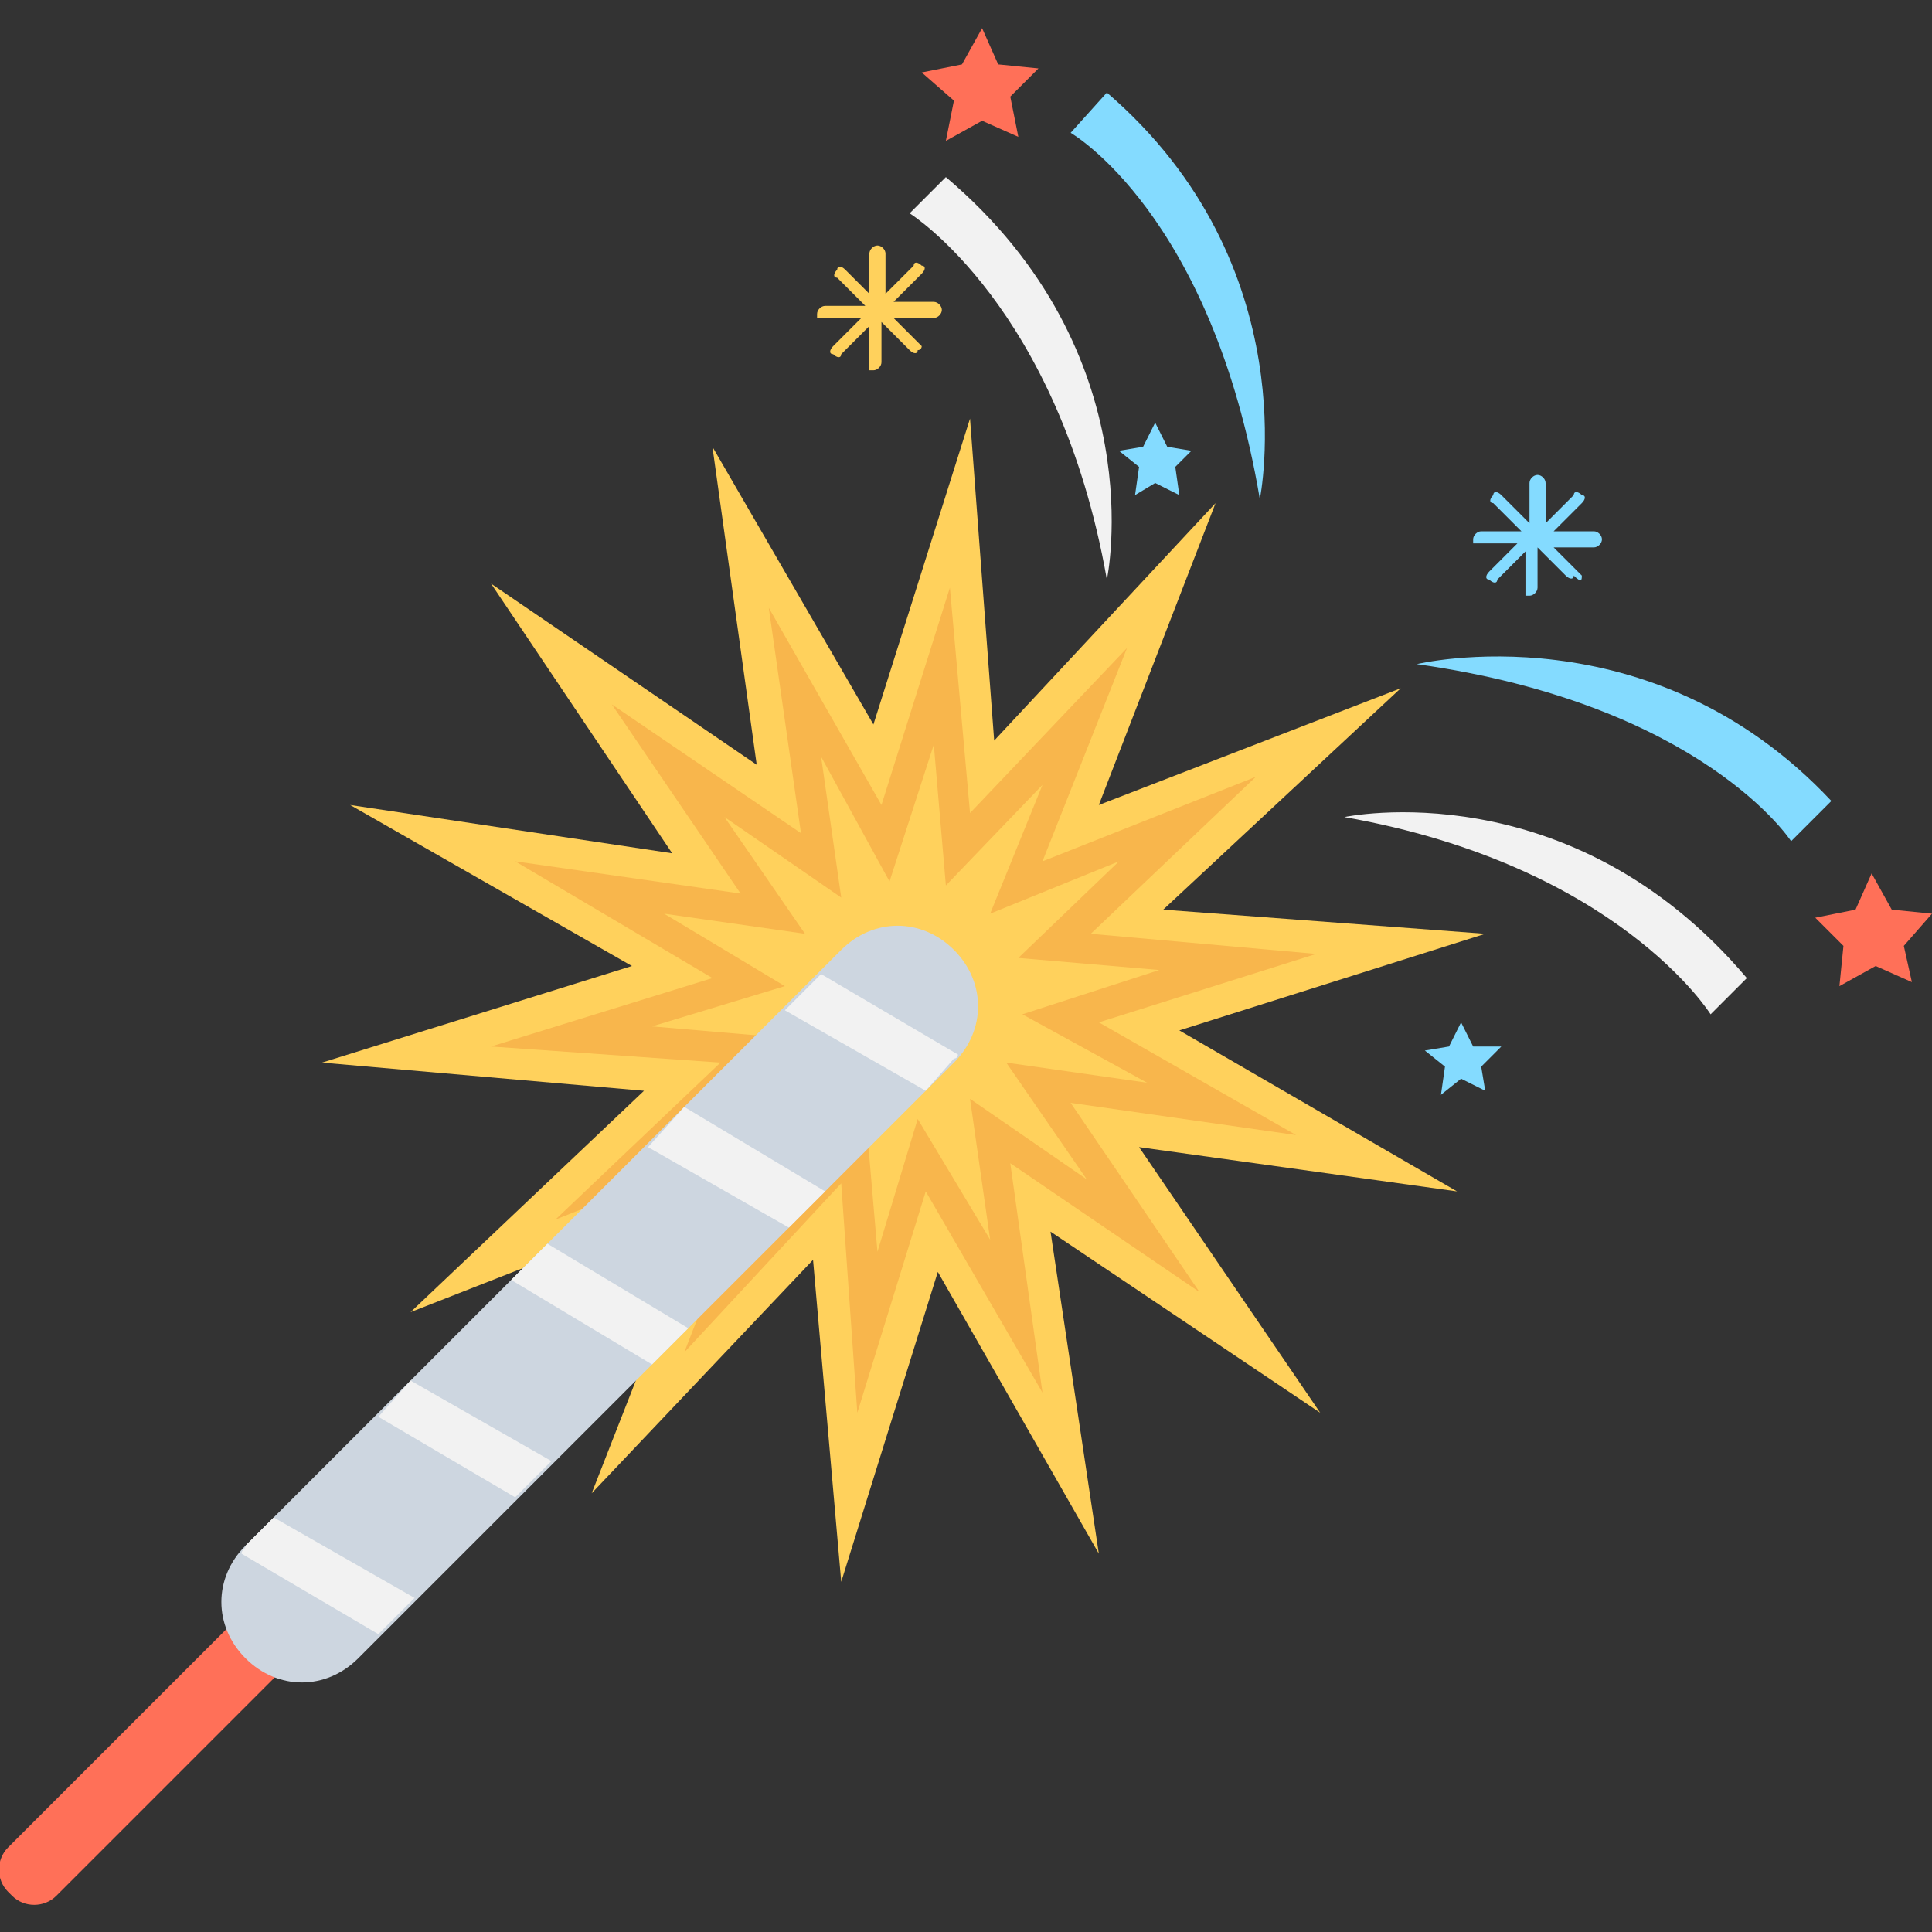 <?xml version="1.0" encoding="utf-8"?>
<!-- Generator: Adobe Illustrator 18.0.0, SVG Export Plug-In . SVG Version: 6.00 Build 0)  -->
<!DOCTYPE svg PUBLIC "-//W3C//DTD SVG 1.1//EN" "http://www.w3.org/Graphics/SVG/1.1/DTD/svg11.dtd">
<svg version="1.1" id="Layer_1" xmlns="http://www.w3.org/2000/svg" xmlns:xlink="http://www.w3.org/1999/xlink" x="0px" y="0px"
	 viewBox="0 0 48 48" enable-background="new 0 0 48 48" xml:space="preserve">
<rect x="0" y="0" width="48" height="48" fill="#333333" stroke="none"/>
<g>
	<path fill="#F2F2F2" d="M33.4,20.3c0,0,5.6-1.2,10,4l-0.9,0.9C42.5,25.2,40.2,21.5,33.4,20.3z"/>
	<path fill="#84DBFF" d="M35.2,16.5c0,0,5.8-1.4,10.3,3.4l-1,1C44.5,20.9,42.3,17.5,35.2,16.5z"/>
	<path fill="#F2F2F2" d="M27.5,14.4c0,0,1.2-5.6-4-10l-0.9,0.9C22.6,5.3,26.3,7.6,27.5,14.4z"/>
	<path fill="#84DBFF" d="M31.3,12.4c0,0,1.2-5.8-3.8-10.1l-0.9,1C26.6,3.3,30.1,5.3,31.3,12.4z"/>
	<path fill="#84DBFF" d="M39.3,14.3l-0.7-0.7h1c0.1,0,0.2-0.1,0.2-0.2s-0.1-0.2-0.2-0.2h-1l0.7-0.7c0.1-0.1,0.1-0.2,0-0.2
		c-0.1-0.1-0.2-0.1-0.2,0l-0.7,0.7v-1c0-0.1-0.1-0.2-0.2-0.2s-0.2,0.1-0.2,0.2v1l-0.7-0.7c-0.1-0.1-0.2-0.1-0.2,0
		c-0.1,0.1-0.1,0.2,0,0.2l0.7,0.7h-1c-0.1,0-0.2,0.1-0.2,0.2c0,0,0,0.1,0,0.1c0,0,0.1,0,0.1,0h1l-0.7,0.7c-0.1,0.1-0.1,0.2,0,0.2
		c0.1,0.1,0.2,0.1,0.2,0l0.7-0.7v1c0,0,0,0.1,0,0.1c0,0,0.1,0,0.1,0c0.1,0,0.2-0.1,0.2-0.2v-1l0.7,0.7c0.1,0.1,0.2,0.1,0.2,0
		C39.3,14.5,39.3,14.4,39.3,14.3z"/>
	<path fill="#FFD15C" d="M22.9,8.6l-0.7-0.7h1c0.1,0,0.2-0.1,0.2-0.2s-0.1-0.2-0.2-0.2h-1l0.7-0.7c0.1-0.1,0.1-0.2,0-0.2
		c-0.1-0.1-0.2-0.1-0.2,0l-0.7,0.7v-1c0-0.1-0.1-0.2-0.2-0.2s-0.2,0.1-0.2,0.2v1L21,6.7c-0.1-0.1-0.2-0.1-0.2,0
		c-0.1,0.1-0.1,0.2,0,0.2l0.7,0.7h-1c-0.1,0-0.2,0.1-0.2,0.2c0,0,0,0.1,0,0.1s0.1,0,0.1,0h1l-0.7,0.7c-0.1,0.1-0.1,0.2,0,0.2
		c0.1,0.1,0.2,0.1,0.2,0l0.7-0.7v1c0,0,0,0.1,0,0.1c0,0,0.1,0,0.1,0c0.1,0,0.2-0.1,0.2-0.2v-1l0.7,0.7c0.1,0.1,0.2,0.1,0.2,0
		C22.9,8.7,22.9,8.6,22.9,8.6z"/>
	<polygon fill="#FF7058" points="48,22.7 47.3,23.5 47.5,24.4 46.6,24 45.7,24.5 45.8,23.5 45.1,22.8 46.1,22.6 46.5,21.7 47,22.6 	
		"/>
	<polygon fill="#FF7058" points="25.8,1.7 25.1,2.4 25.3,3.4 24.4,3 23.5,3.5 23.7,2.5 22.9,1.8 23.9,1.6 24.4,0.7 24.8,1.6 	"/>
	<polygon fill="#84DBFF" points="37.3,26 36.8,26.5 36.9,27.1 36.3,26.8 35.8,27.2 35.9,26.5 35.4,26.1 36,26 36.3,25.4 36.6,26 	
		"/>
	<polygon fill="#84DBFF" points="29.6,11.2 29.2,11.6 29.3,12.3 28.7,12 28.2,12.3 28.3,11.6 27.8,11.2 28.4,11.1 28.7,10.5 
		29,11.1 	"/>
	<g>
		<path fill="#FF7058" d="M0.3,47.1L0.2,47c-0.3-0.3-0.3-0.8,0-1.1l7.6-7.6c0.3-0.3,0.8-0.3,1.1,0L9,38.4c0.3,0.3,0.3,0.8,0,1.1
			l-7.6,7.6C1.1,47.4,0.6,47.4,0.3,47.1z"/>
		<g>
			<polygon fill="#FFD15C" points="32.8,35.1 26.1,30.6 27.3,38.6 23.3,31.6 20.9,39.3 20.2,31.3 14.7,37.1 17.6,29.7 10.2,32.6 
				16,27.1 8,26.4 15.7,24 8.7,20 16.7,21.2 12.2,14.5 18.8,19 17.7,11.1 21.7,18 24.1,10.4 24.7,18.4 30.2,12.5 27.3,20 34.8,17.1 
				28.9,22.6 36.9,23.2 29.3,25.6 36.2,29.6 28.3,28.5 			"/>
			<polygon fill="#F8B64C" points="17.9,26.4 12.2,26 17.7,24.3 12.8,21.4 18.4,22.2 15.2,17.5 19.9,20.7 19.1,15.1 21.9,20 
				23.6,14.6 24.1,20.2 28,16.1 25.9,21.4 31.2,19.3 27.1,23.2 32.7,23.7 27.3,25.4 32.2,28.2 26.6,27.4 29.8,32.1 25.1,28.9 
				25.9,34.6 23,29.6 21.3,35.1 20.9,29.4 17,33.6 19.1,28.2 13.8,30.3 			"/>
			<polygon fill="#FFD15C" points="19.7,25.8 16.2,25.5 19.5,24.5 16.5,22.7 20,23.2 18,20.3 20.9,22.3 20.4,18.8 22.1,21.9 
				23.2,18.5 23.5,22 25.9,19.5 24.6,22.7 27.8,21.4 25.3,23.8 28.8,24.1 25.4,25.2 28.5,26.9 25,26.4 27,29.3 24.1,27.3 24.6,30.8 
				22.8,27.8 21.8,31.1 21.5,27.6 19.1,30.2 20.4,26.9 17.1,28.2 			"/>
		</g>
		<path fill="#CDD6E0" d="M23.7,23.6c-0.8-0.8-2-0.8-2.8,0L6.1,38.4c-0.8,0.8-0.8,2,0,2.8s2,0.8,2.8,0l14.8-14.8
			C24.5,25.6,24.5,24.4,23.7,23.6z"/>
		<g>
			<path fill="#F2F2F2" d="M10.3,39.7l-0.9,0.9l-3.4-2c0-0.1,0.1-0.1,0.1-0.2l0.7-0.7L10.3,39.7z"/>
			<polygon fill="#F2F2F2" points="13.7,36.3 12.8,37.2 9.4,35.2 10.2,34.3 			"/>
			<polygon fill="#F2F2F2" points="17.1,33 16.2,33.9 12.7,31.8 13.6,30.9 			"/>
			<polygon fill="#F2F2F2" points="20.5,29.6 19.6,30.5 16.1,28.5 17,27.5 			"/>
			<path fill="#F2F2F2" d="M23.7,26.3L23,27.1l-3.5-2l0.9-0.9l3.4,2C23.8,26.2,23.8,26.3,23.7,26.3z"/>
		</g>
	</g>
</g>
</svg>
